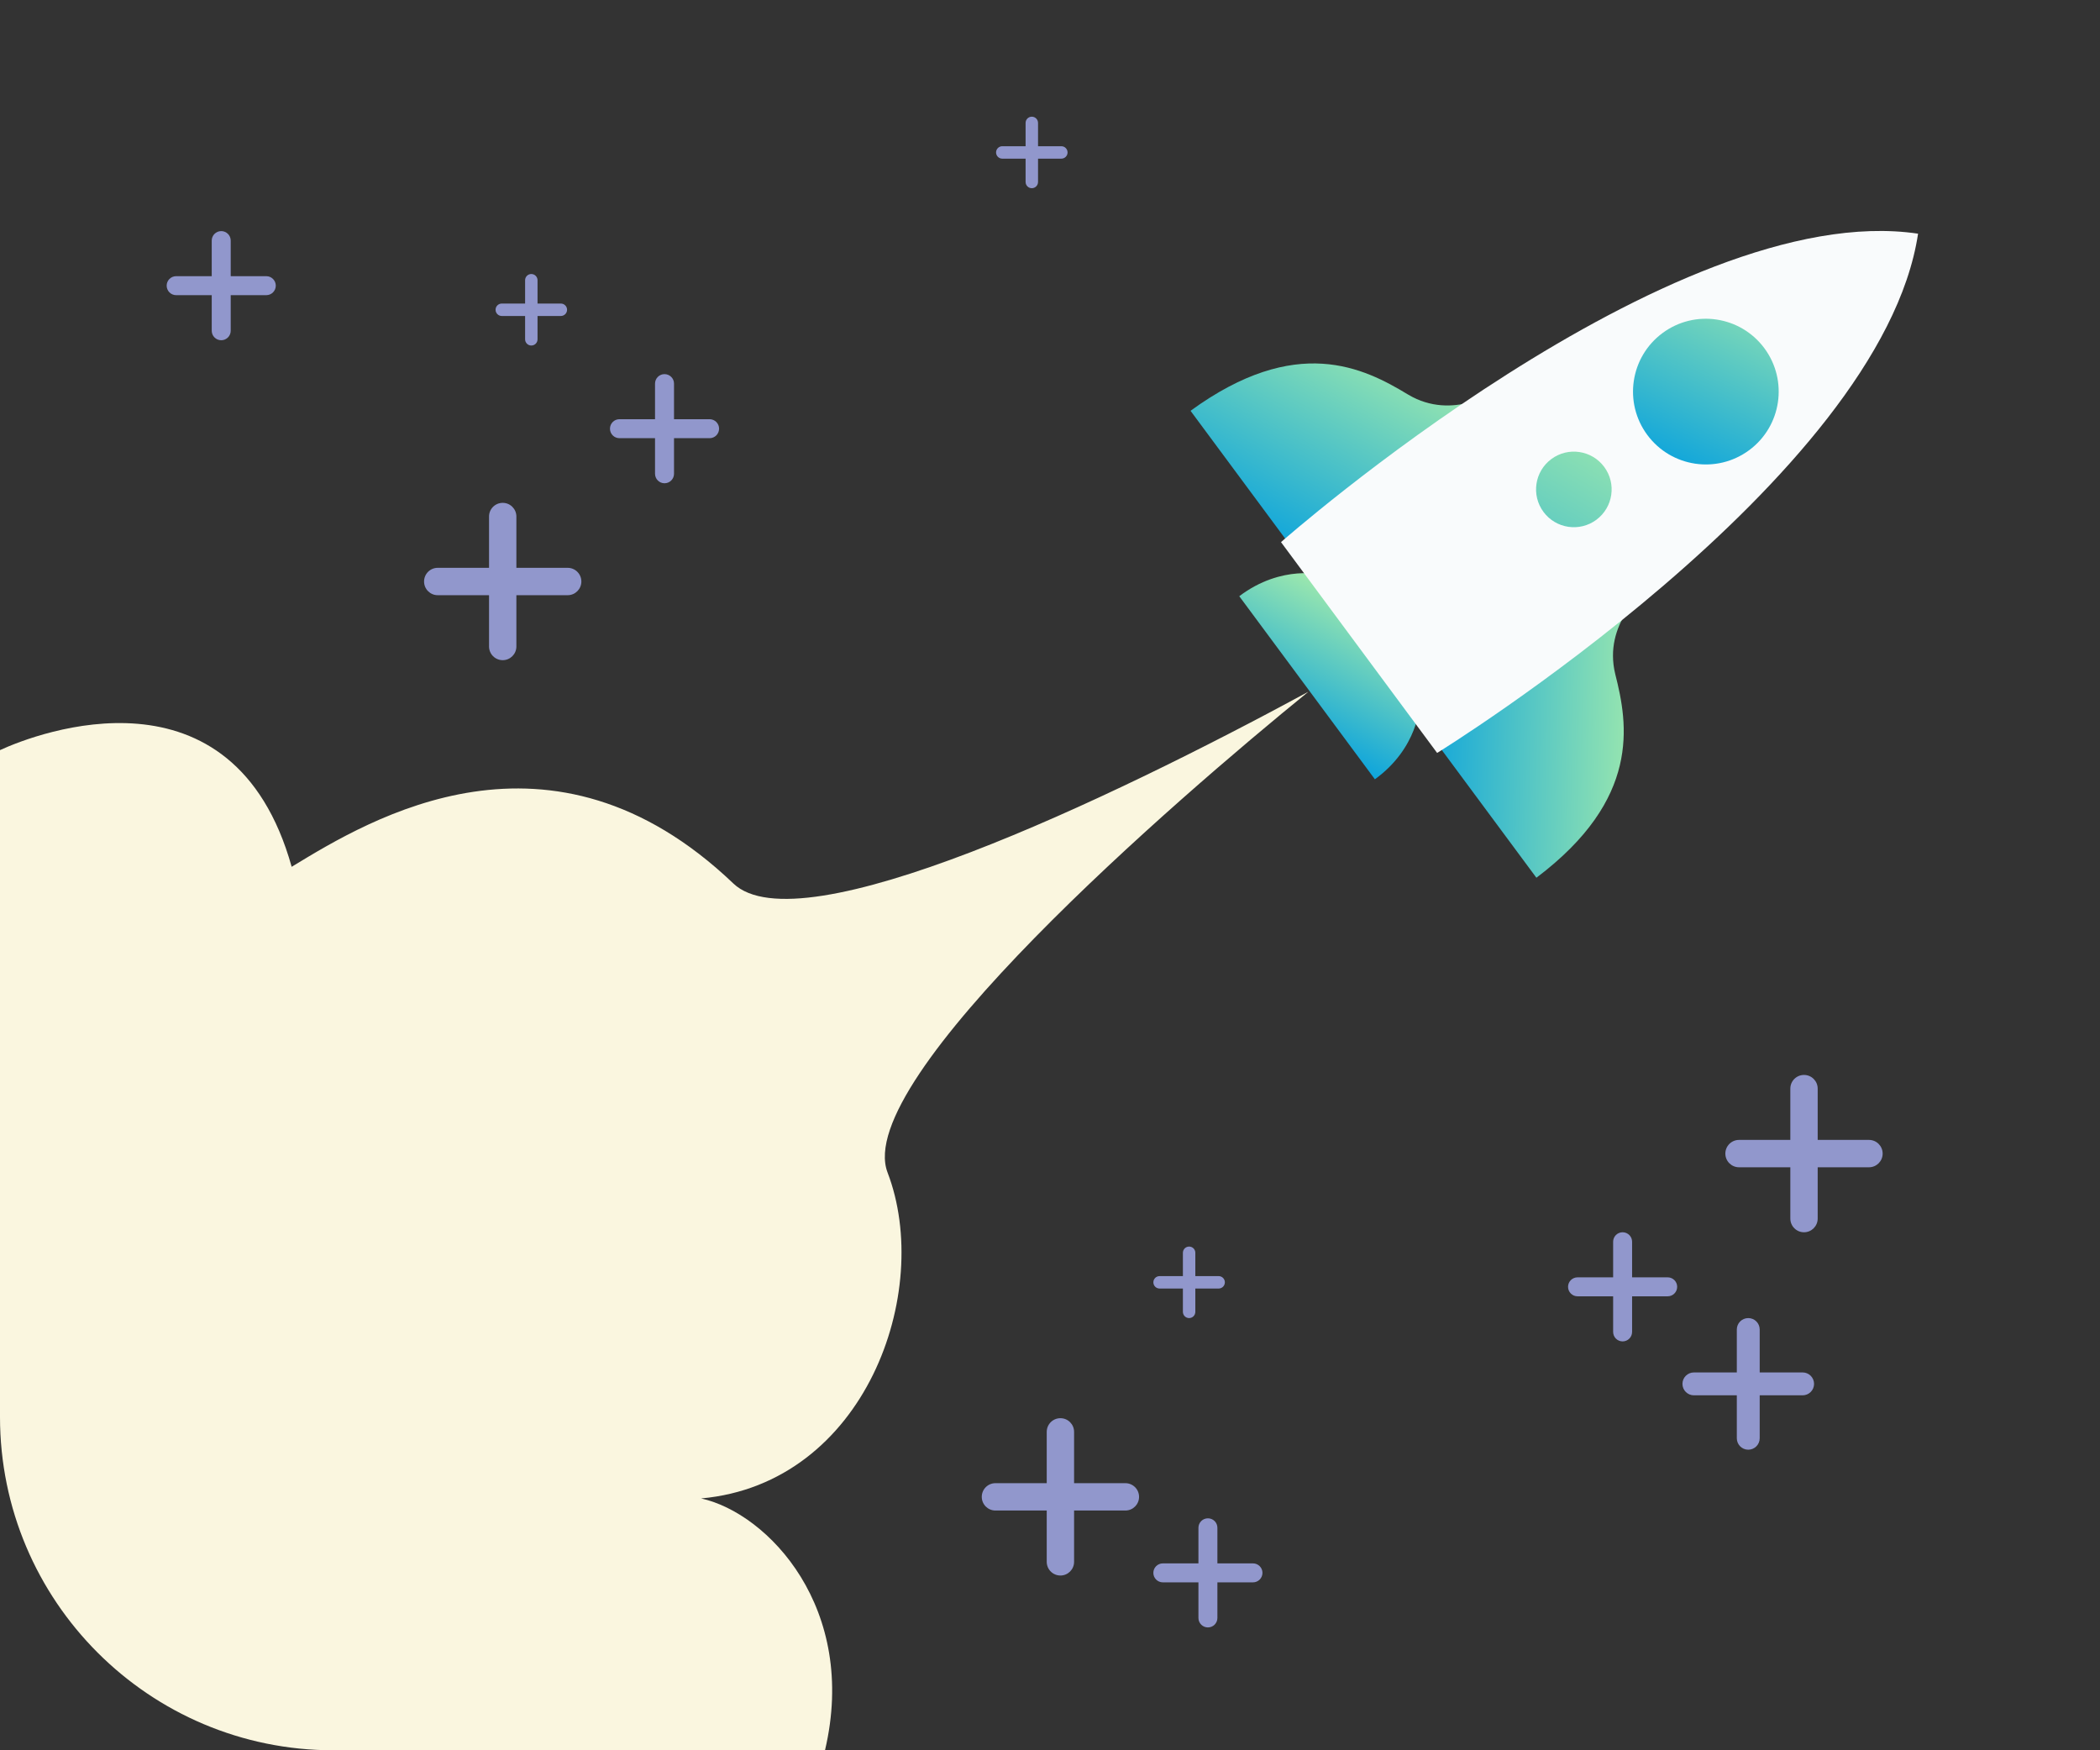 <svg width="126" height="105" viewBox="0 0 126 105" fill="none" xmlns="http://www.w3.org/2000/svg">
<rect x="0" y="0" width="126" height="105" fill="#333333" stroke="none"/>
<path d="M17.5 52C14 39.5 2.238 43.963 0 45V85C0 96.046 8.954 105 20 105H49.5C51.5 96.5 46.094 90.781 42.066 89.892C51.912 89.003 56 77.5 53.254 70.341C51.115 64.763 70.5 48 78.5 41.5C66.5 48 48 56.818 44 53C33.042 42.54 22.208 49.135 17.554 51.967L17.5 52Z" fill="#FAF6DF"/>
<path d="M85.174 42.31L82.121 38.52L79.385 34.496C79.385 34.496 76.924 33.824 74.356 35.767L78.386 41.206L78.464 41.311L82.493 46.75C85.1 44.86 85.174 42.31 85.174 42.31Z" fill="url(#paint0_linear)"/>
<path d="M98.719 35.425C98.719 35.425 96.171 37.394 96.915 40.441C97.686 43.469 98.455 47.929 92.184 52.656L85.416 43.521L98.719 35.425Z" fill="url(#paint1_linear)"/>
<path d="M89.82 23.412C89.82 23.412 87.194 25.276 84.495 23.676C81.824 22.057 77.781 20.022 71.432 24.644L78.199 33.779L89.82 23.412Z" fill="url(#paint2_linear)"/>
<path d="M86.228 45.169C86.228 45.169 112.868 28.746 115.084 14.019C100.331 11.823 76.86 32.522 76.86 32.522L86.228 45.169Z" fill="#F9FBFC"/>
<path d="M98.84 26.094C100.277 28.033 103.013 28.441 104.953 27.004C106.892 25.567 107.299 22.831 105.863 20.891C104.426 18.952 101.689 18.544 99.75 19.981C97.811 21.418 97.403 24.154 98.84 26.094Z" fill="url(#paint3_linear)"/>
<path d="M92.609 30.71C93.355 31.716 94.775 31.927 95.781 31.182C96.787 30.436 96.998 29.017 96.253 28.011C95.507 27.005 94.088 26.793 93.082 27.538C92.075 28.284 91.864 29.703 92.609 30.71Z" fill="url(#paint4_linear)"/>
<path fill-rule="evenodd" clip-rule="evenodd" d="M72.475 97.63C72.79 97.63 73.044 97.376 73.044 97.061L73.044 94.926L75.179 94.926C75.493 94.926 75.748 94.671 75.748 94.357C75.748 94.043 75.493 93.788 75.179 93.788L73.044 93.788L73.044 91.653C73.044 91.338 72.79 91.084 72.475 91.084C72.161 91.084 71.906 91.338 71.906 91.653L71.906 93.788L69.771 93.788C69.456 93.788 69.201 94.043 69.201 94.357C69.201 94.671 69.456 94.926 69.771 94.926L71.906 94.926L71.906 97.061C71.906 97.376 72.161 97.63 72.475 97.63Z" fill="#9197CC"/>
<path fill-rule="evenodd" clip-rule="evenodd" d="M39.871 28.991C40.186 28.991 40.441 28.736 40.441 28.422L40.441 26.287L42.575 26.287C42.89 26.287 43.145 26.032 43.145 25.717C43.145 25.403 42.89 25.148 42.575 25.148L40.441 25.148L40.441 23.013C40.441 22.699 40.186 22.444 39.871 22.444C39.557 22.444 39.302 22.699 39.302 23.013L39.302 25.148L37.167 25.148C36.853 25.148 36.598 25.403 36.598 25.717C36.598 26.032 36.853 26.287 37.167 26.287L39.302 26.287L39.302 28.422C39.302 28.736 39.557 28.991 39.871 28.991Z" fill="#9197CC"/>
<path fill-rule="evenodd" clip-rule="evenodd" d="M13.274 20.411C13.588 20.411 13.843 20.156 13.843 19.842L13.843 17.707L15.978 17.707C16.292 17.707 16.547 17.452 16.547 17.137C16.547 16.823 16.292 16.568 15.978 16.568L13.843 16.568L13.843 14.433C13.843 14.119 13.588 13.864 13.274 13.864C12.959 13.864 12.704 14.119 12.704 14.433L12.704 16.568L10.569 16.568C10.255 16.568 10 16.823 10 17.137C10 17.452 10.255 17.707 10.569 17.707L12.704 17.707L12.704 19.842C12.704 20.156 12.959 20.411 13.274 20.411Z" fill="#9197CC"/>
<path fill-rule="evenodd" clip-rule="evenodd" d="M31.879 20.728C32.085 20.728 32.252 20.561 32.252 20.355L32.252 18.956L33.651 18.956C33.857 18.956 34.024 18.789 34.024 18.583C34.024 18.377 33.857 18.21 33.651 18.21L32.252 18.21L32.252 16.811C32.252 16.605 32.085 16.438 31.879 16.438C31.673 16.438 31.506 16.605 31.506 16.811L31.506 18.21L30.107 18.21C29.901 18.21 29.734 18.377 29.734 18.583C29.734 18.789 29.901 18.956 30.107 18.956L31.506 18.956L31.506 20.355C31.506 20.561 31.673 20.728 31.879 20.728Z" fill="#9197CC"/>
<path fill-rule="evenodd" clip-rule="evenodd" d="M61.909 11.29C62.115 11.29 62.282 11.123 62.282 10.917L62.282 9.518L63.681 9.518C63.887 9.518 64.054 9.351 64.054 9.145C64.054 8.939 63.887 8.772 63.681 8.772L62.282 8.772L62.282 7.373C62.282 7.167 62.115 7 61.909 7C61.703 7 61.536 7.167 61.536 7.373L61.536 8.772L60.137 8.772C59.931 8.772 59.764 8.939 59.764 9.145C59.764 9.351 59.931 9.518 60.137 9.518L61.536 9.518L61.536 10.917C61.536 11.123 61.703 11.29 61.909 11.29Z" fill="#9197CC"/>
<path fill-rule="evenodd" clip-rule="evenodd" d="M71.347 79.072C71.553 79.072 71.72 78.904 71.72 78.698L71.72 77.3L73.118 77.3C73.325 77.3 73.492 77.133 73.492 76.927C73.492 76.721 73.325 76.554 73.118 76.554L71.72 76.554L71.72 75.155C71.72 74.949 71.553 74.782 71.347 74.782C71.141 74.782 70.974 74.949 70.974 75.155L70.974 76.554L69.575 76.554C69.369 76.554 69.202 76.721 69.202 76.927C69.202 77.133 69.369 77.3 69.575 77.3L70.974 77.3L70.974 78.698C70.974 78.904 71.141 79.072 71.347 79.072Z" fill="#9197CC"/>
<path fill-rule="evenodd" clip-rule="evenodd" d="M97.357 80.471C97.671 80.471 97.926 80.216 97.926 79.901L97.926 77.766L100.061 77.766C100.375 77.766 100.63 77.511 100.63 77.197C100.63 76.883 100.375 76.628 100.061 76.628L97.926 76.628L97.926 74.493C97.926 74.178 97.671 73.924 97.357 73.924C97.043 73.924 96.788 74.178 96.788 74.493L96.788 76.628L94.653 76.628C94.338 76.628 94.083 76.883 94.083 77.197C94.083 77.511 94.338 77.766 94.653 77.766L96.788 77.766L96.788 79.901C96.788 80.216 97.043 80.471 97.357 80.471Z" fill="#9197CC"/>
<path fill-rule="evenodd" clip-rule="evenodd" d="M104.896 86.968C105.275 86.968 105.582 86.66 105.582 86.281L105.582 83.706L108.157 83.706C108.536 83.706 108.844 83.399 108.844 83.02C108.844 82.641 108.536 82.333 108.157 82.333L105.582 82.333L105.582 79.758C105.582 79.379 105.275 79.072 104.896 79.072C104.516 79.072 104.209 79.379 104.209 79.758L104.209 82.333L101.634 82.333C101.255 82.333 100.947 82.641 100.947 83.02C100.947 83.399 101.255 83.706 101.634 83.706L104.209 83.706L104.209 86.281C104.209 86.66 104.516 86.968 104.896 86.968Z" fill="#9197CC"/>
<path fill-rule="evenodd" clip-rule="evenodd" d="M108.24 73.924C108.694 73.924 109.061 73.556 109.061 73.103L109.061 70.025L112.139 70.025C112.592 70.025 112.959 69.658 112.959 69.205C112.959 68.751 112.592 68.384 112.139 68.384L109.061 68.384L109.061 65.306C109.061 64.853 108.694 64.486 108.24 64.486C107.787 64.486 107.42 64.853 107.42 65.306L107.42 68.384L104.342 68.384C103.889 68.384 103.521 68.751 103.521 69.205C103.521 69.658 103.889 70.025 104.342 70.025L107.42 70.025L107.42 73.103C107.42 73.556 107.787 73.924 108.24 73.924Z" fill="#9197CC"/>
<path fill-rule="evenodd" clip-rule="evenodd" d="M63.625 94.516C64.078 94.516 64.445 94.148 64.445 93.695L64.445 90.617L67.523 90.617C67.976 90.617 68.344 90.25 68.344 89.797C68.344 89.343 67.976 88.976 67.523 88.976L64.445 88.976L64.445 85.898C64.445 85.445 64.078 85.078 63.625 85.078C63.171 85.078 62.804 85.445 62.804 85.898L62.804 88.976L59.726 88.976C59.273 88.976 58.906 89.343 58.906 89.797C58.906 90.25 59.273 90.617 59.726 90.617L62.804 90.617L62.804 93.695C62.804 94.148 63.171 94.516 63.625 94.516Z" fill="#9197CC"/>
<path fill-rule="evenodd" clip-rule="evenodd" d="M30.163 39.604C30.616 39.604 30.983 39.236 30.983 38.783L30.983 35.706L34.061 35.706C34.514 35.706 34.882 35.338 34.882 34.885C34.882 34.431 34.514 34.064 34.061 34.064L30.983 34.064L30.983 30.986C30.983 30.533 30.616 30.166 30.163 30.166C29.709 30.166 29.342 30.533 29.342 30.986L29.342 34.064L26.264 34.064C25.811 34.064 25.444 34.431 25.444 34.885C25.444 35.338 25.811 35.706 26.264 35.706L29.342 35.706L29.342 38.783C29.342 39.236 29.709 39.604 30.163 39.604Z" fill="#9197CC"/>
<defs>
<linearGradient id="paint0_linear" x1="82.539" y1="34.373" x2="76.945" y2="44.677" gradientUnits="userSpaceOnUse">
<stop stop-color="#BDF7A3"/>
<stop offset="1" stop-color="#009EE0"/>
</linearGradient>
<linearGradient id="paint1_linear" x1="101.235" y1="44.166" x2="84.002" y2="43.791" gradientUnits="userSpaceOnUse">
<stop stop-color="#BDF7A3"/>
<stop offset="1" stop-color="#009EE0"/>
</linearGradient>
<linearGradient id="paint2_linear" x1="84.186" y1="17.481" x2="75.379" y2="33.701" gradientUnits="userSpaceOnUse">
<stop stop-color="#BDF7A3"/>
<stop offset="1" stop-color="#009EE0"/>
</linearGradient>
<linearGradient id="paint3_linear" x1="107.006" y1="13.412" x2="99.735" y2="29.131" gradientUnits="userSpaceOnUse">
<stop stop-color="#BDF7A3"/>
<stop offset="1" stop-color="#009EE0"/>
</linearGradient>
<linearGradient id="paint4_linear" x1="98.92" y1="21.696" x2="86.43" y2="43.03" gradientUnits="userSpaceOnUse">
<stop stop-color="#BDF7A3"/>
<stop offset="1" stop-color="#009EE0"/>
</linearGradient>
</defs>
</svg>
